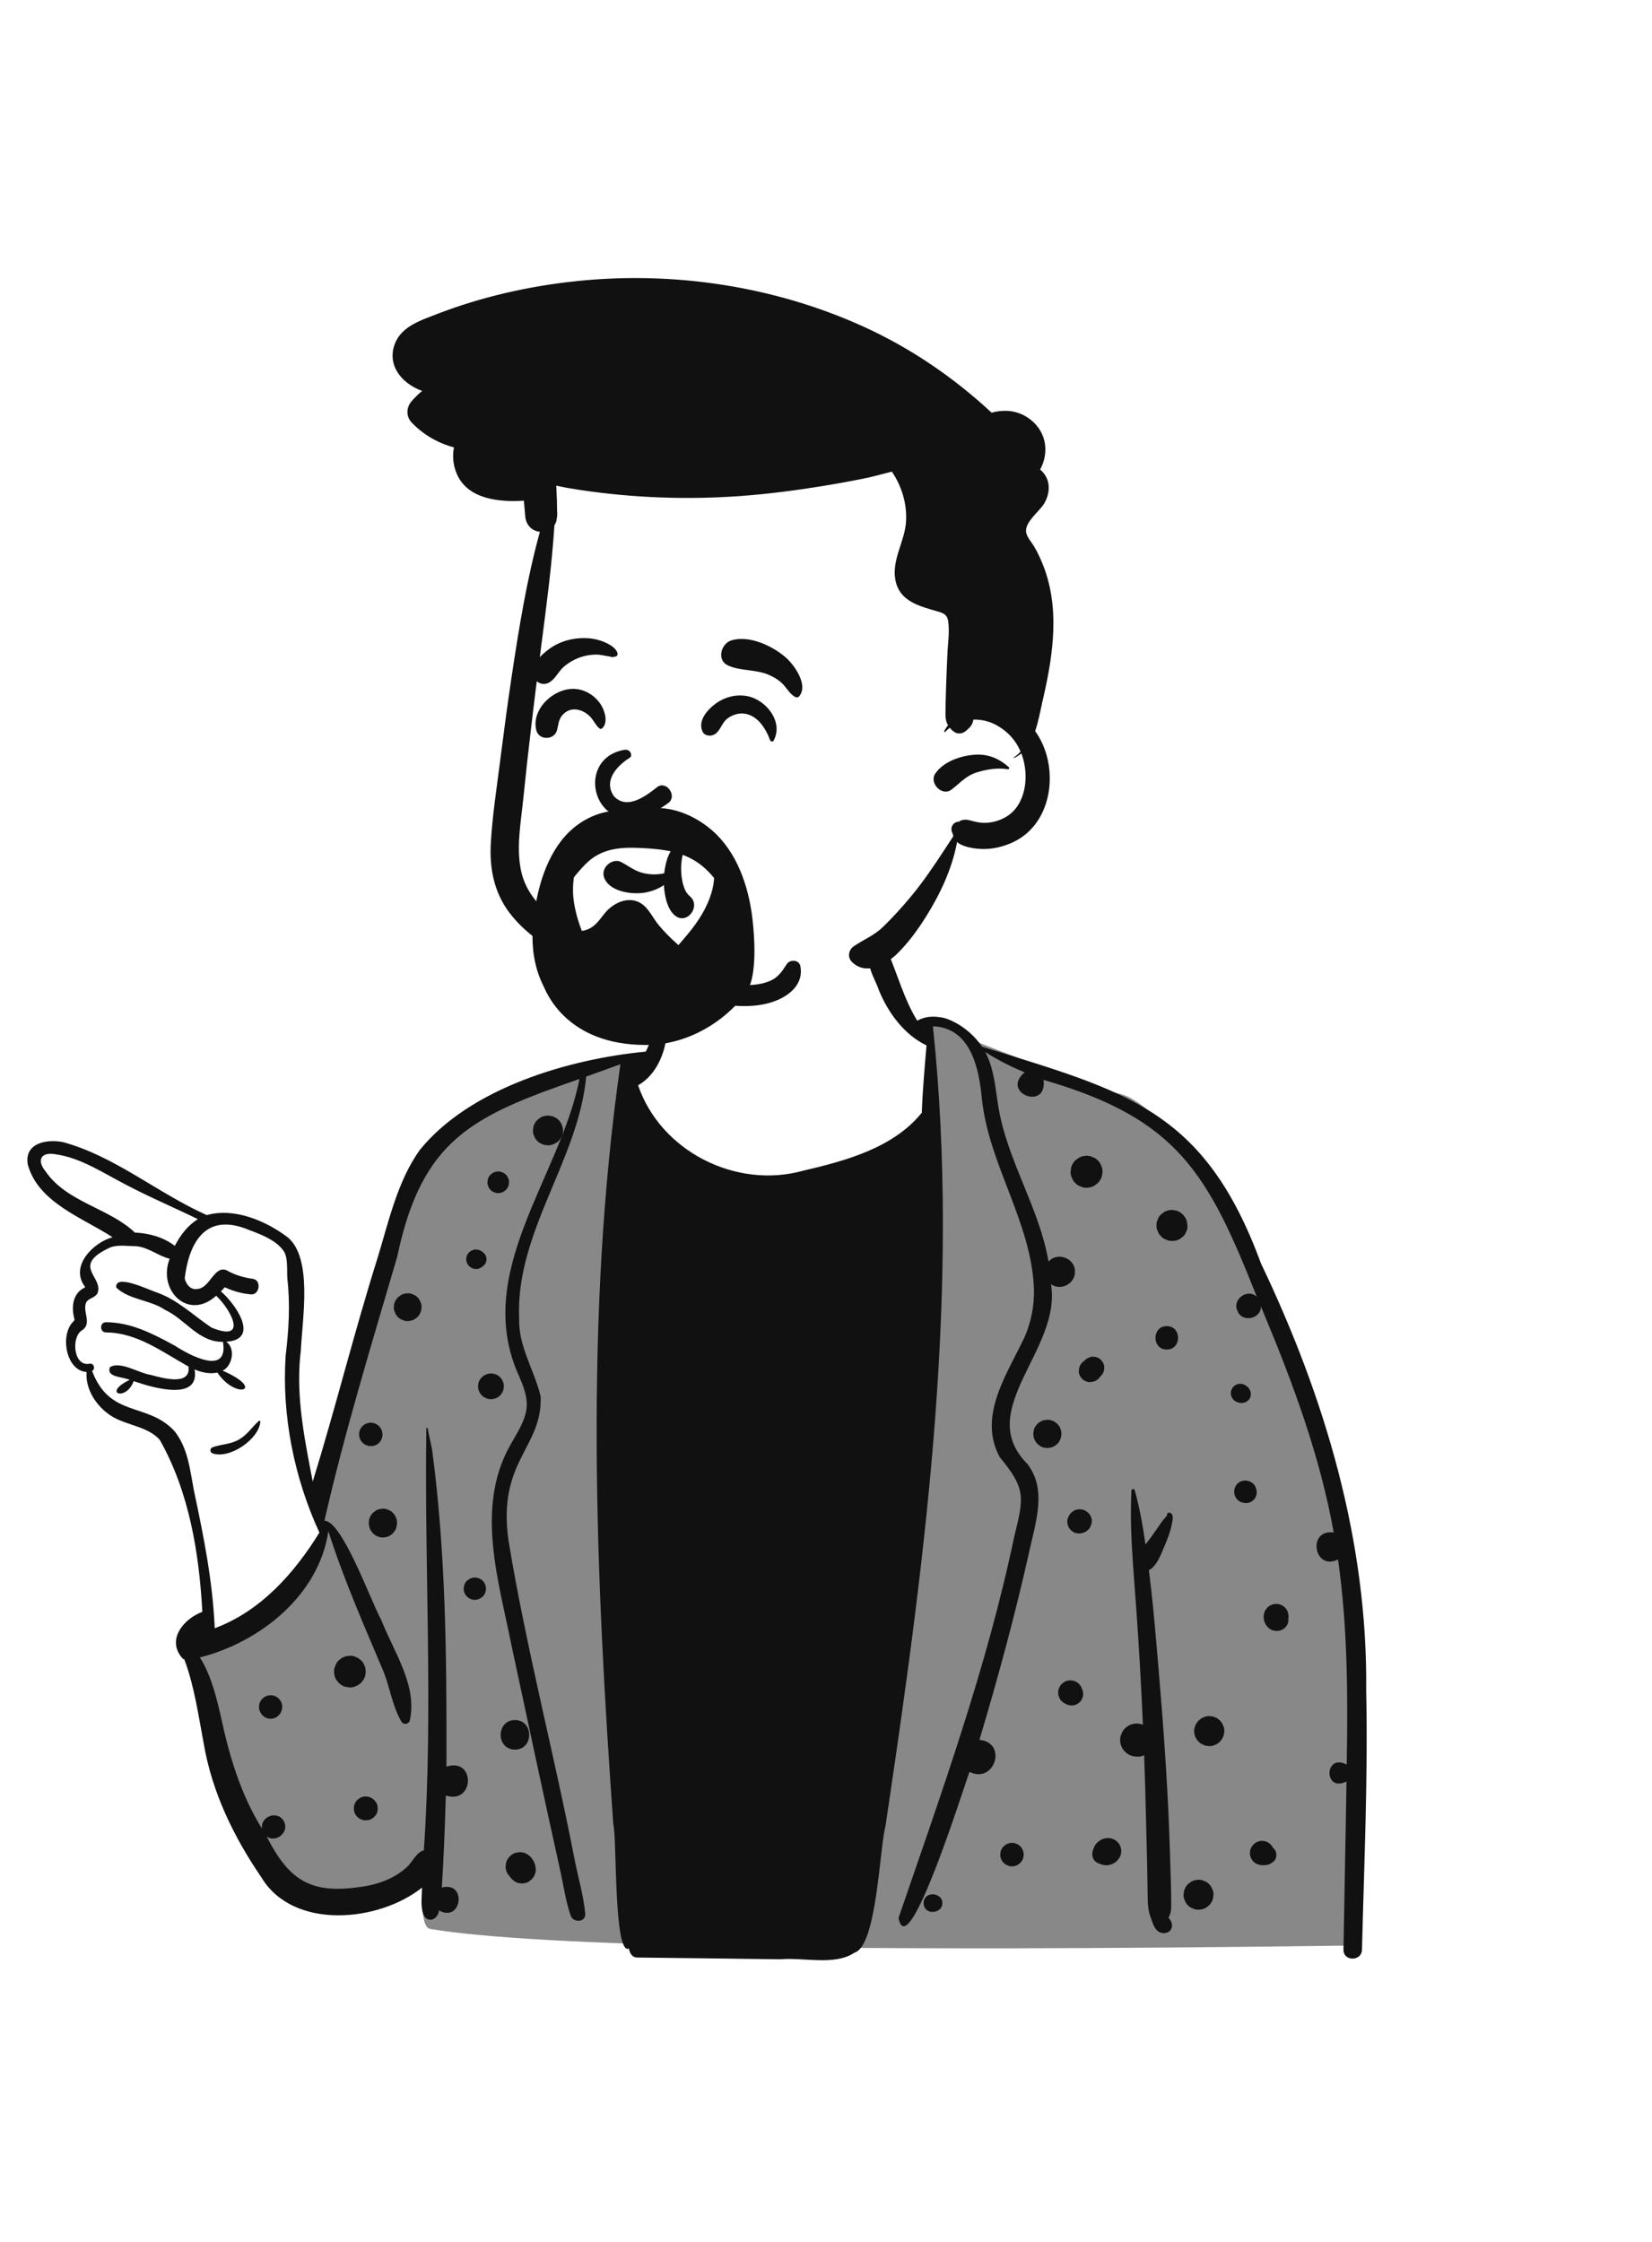 <svg width="395" height="536" viewBox="0 0 395 536" fill="none" xmlns="http://www.w3.org/2000/svg">
<path d="M224.464 243.173L224.099 243.175C223.02 243.186 221.971 243.242 220.97 243.286L223.078 250.472L223.124 251.227C224.493 276.003 212.365 287.863 186.741 286.808C161.116 285.753 148.37 277.645 148.503 262.484L148.511 262.022L148.511 252.587L148.108 252.665C146.163 253.029 144.288 253.266 143.152 253.764C133.886 257.821 106.457 265.516 100.801 275.205C98.535 279.086 84.611 327.251 77.212 351.823C76.942 352.721 76.66 353.597 76.368 354.452L76.368 359.308L76.448 359.603C79.042 369.305 75.589 377.238 66.091 383.401C59.358 387.769 52.444 390.605 45.347 391.908C45.043 392.379 44.88 392.84 44.88 393.304C44.88 395.672 55.868 451.364 72.965 453.856C76.662 454.395 95.837 451.751 102.133 446.628L102.04 447.181L101.954 447.713C100.572 456.316 100.914 460.787 102.98 461.126C128.889 465.375 202.472 466.688 323.728 465.065C324.45 400.683 321.187 357.805 313.942 336.433C295.411 281.77 274.979 263.1 267.831 261.501C261.57 260.101 239.858 251.456 233.789 249.162C229.827 247.664 228.978 243.173 224.464 243.173Z" fill="#888888"/>
<path fill-rule="evenodd" clip-rule="evenodd" d="M212.345 227.719C211.752 226.543 210.178 226.695 209.139 227.229C206.023 229.508 209.283 233.925 210.145 236.706C212.362 242.1 216.214 247.372 221.53 249.893C221.09 255.256 220.59 260.606 220.406 265.985C213.609 274.42 202.148 277.498 191.975 279.866C175.997 284.286 157.964 275.229 152.571 259.429C158.708 255.941 160.695 246.806 158.863 240.433C158.704 239.986 158.01 239.788 157.764 240.288C156.083 243.746 156.307 247.965 154.396 251.381C136.057 253.137 112.388 260.06 100.373 274.897C95.049 282.32 92.939 291.974 90.317 300.577C84.722 318.313 80.263 336.408 74.776 354.163L74.129 350.803C72.356 341.549 70.745 332.17 71.942 322.759L71.964 322.309C72.355 314.821 74.698 300.906 68.892 295.85C63.641 291.836 56.035 288.61 49.445 290.461C37.719 285.241 27.598 276.45 15.11 273.027C11.266 272.235 5.736 273.172 6.645 278.389C9.163 287.512 19.707 291.053 26.914 295.757C22.294 297.01 16.662 302.63 20.271 307.532C20.303 307.619 20.33 307.685 20.358 307.737C17.431 309.035 17.021 312.297 17.739 315.094C17.812 315.833 18.006 315.198 17.572 315.868C14.269 318.984 15.729 327.671 20.705 327.965C20.379 332.081 23.022 336.079 26.37 338.324C29.978 340.743 35.195 340.847 38.182 344.158C45.195 356.529 47.614 371.133 48.379 385.3C43.756 387.031 39.608 392.207 43.808 396.599C43.891 396.609 43.974 396.618 44.058 396.625C46.493 403.126 47.433 410.055 48.721 416.843C50.702 428.427 55.865 439.063 62.457 448.712C70.082 461.485 90.583 459.46 100.911 451.217C100.87 453.38 100.513 455.53 101.206 457.619C102.228 459.875 104.719 458.9 104.966 456.679C110.426 459.751 111.712 449.612 105.643 451.22C106.109 443.89 106.38 436.55 106.6 429.208C113.471 431.433 113.767 420.029 106.739 422.309L106.747 419.156C106.799 394.982 106.532 370.724 103.343 346.74C103.048 344.945 102.548 343.21 102.257 341.427C102.226 341.242 101.938 341.295 101.937 341.471C101.443 375.05 103.637 408.701 101.348 442.291C99.442 442.872 98.683 445.06 97.272 446.334C94.14 449.227 89.874 450.635 85.703 451.126C74.023 452.764 68.98 449.196 63.779 439.04C66.125 440.608 69.295 437.838 67.865 435.356L67.82 435.281C66.335 432.651 62.142 434.227 62.673 437.173C57.443 428.795 54.706 419.349 52.685 409.764L52.411 408.619C51.429 404.55 50.154 399.887 47.794 396.205C62.184 392.537 76.26 381.358 78.512 366.022C82.166 377.505 87.115 388.73 91.833 399.898C93.29 403.781 93.897 407.956 95.985 411.558C96.471 412.391 97.702 412.176 97.977 411.298C99.855 402.897 94.164 394.907 91.209 387.345C88.796 383.072 81.87 363.556 77.576 363.508C82.401 342.351 88.837 321.351 94.966 300.457C100.893 272.244 112.971 266.803 138.557 257.92C133.942 281.448 112.872 304.222 124.084 328.899L124.356 329.539C125.503 332.26 126.456 335.001 125.655 337.987C124.878 340.885 123.109 343.401 121.693 346.007C113.781 360.729 119.227 377.921 122.287 393.252C126.151 411.231 129.969 429.226 133.963 447.178C134.751 450.759 135.261 454.448 136.45 457.918C137.064 459.709 140.127 459.539 139.929 457.45C139.552 453.396 138.414 449.444 137.581 445.463C132.607 419.693 125.877 394.226 121.597 368.342C118.845 349.182 129.681 346.238 129.277 333.858C127.804 327.526 123.905 321.876 124.129 315.128C123.262 294.474 138.301 277.435 140.158 257.347L143.436 256.177C145.074 255.591 146.711 254.999 148.342 254.394C139.755 314.474 142.363 375.866 146.655 436.243C147.532 439.029 146.698 467.513 150.375 465.785C150.56 466.873 151.138 467.942 152.394 467.937C163.796 468.041 175.202 468.222 186.605 468.358C192.089 467.852 199.628 469.947 204.293 466.781C209.679 465.243 210.299 441.628 211.739 436.426L212.3 432.644C221.453 370.834 229.643 307.75 223.064 245.328C232.217 245.68 234.107 255.562 234.785 262.757C236.483 278.639 246.74 292.315 247.232 308.379C247.273 312.276 246.538 316.051 244.981 319.629C240.849 328.396 233.704 338.531 239.044 348.322C245.36 355.945 244.813 357.951 242.496 367.37C235.975 398.51 225.147 428.447 214.845 458.471C217.084 470.14 230.546 426.818 231.813 423.552C237.772 426.549 241.027 416.601 234.192 415.893C238.582 401.192 242.622 386.381 245.986 371.407L246.075 370.985C247.561 364.066 250.484 355.965 245.549 349.828C232.822 336.953 253.956 322.563 251.29 306.966C253.592 308.674 257.077 306.877 257.025 304.01C257.129 300.781 252.793 299.127 250.707 301.59C248.562 288.936 241.1 277.89 238.841 265.273L238.739 264.68C237.974 260.221 237.758 255.53 235.569 251.465C238.549 253.402 241.723 254.967 244.987 256.348C239.151 261.225 250.453 265.676 249.518 258.142C281.525 267.406 288.76 280.325 300.512 309.992C298.316 307.859 294.556 310.62 295.87 313.341C296.918 316.207 301.491 315.369 301.49 312.314L302.025 313.592C309.152 330.638 315.638 348.098 318.897 366.34C312.503 365.437 314.131 375.659 319.924 372.777C322.249 389.001 322.286 405.455 322.002 421.809C316.609 418.98 316.446 428.594 321.95 425.852C321.748 439.255 321.454 452.657 321.232 466.06C321.187 468.912 325.585 468.898 325.655 466.06C326.168 445.466 327.105 424.836 326.66 404.236C327.078 368.483 316.804 334.023 301.495 301.995C287.95 265.118 269.24 260.924 234.816 250.202C231.639 245.483 224.85 241.02 219.311 243.983C216.212 238.979 214.638 233.051 212.345 227.719ZM271.324 356.245C271.195 355.79 270.547 355.904 270.526 356.352C270.238 362.137 270.495 367.96 270.89 373.77C271.13 377.317 271.424 380.859 271.674 384.382C272.337 393.676 272.871 402.98 273.277 412.29C273.134 412.231 272.989 412.179 272.836 412.138C272.135 411.947 271.434 411.947 270.734 412.138C270.109 412.312 269.563 412.618 269.092 413.058L268.992 413.155C268.607 413.512 268.333 413.935 268.174 414.425C267.946 414.86 267.831 415.326 267.832 415.823L267.834 415.948C267.837 416.663 268.014 417.326 268.375 417.944C268.725 418.537 269.197 419.009 269.79 419.363C270.408 419.72 271.071 419.897 271.785 419.901C271.861 419.908 271.938 419.915 272.014 419.918C272.545 419.939 273.041 419.828 273.499 419.589L273.568 419.568C273.741 424.291 273.884 429.017 273.988 433.744C274.081 437.863 274.206 441.982 274.29 446.101L274.328 448.162L274.404 452.716C274.428 454.589 274.416 456.382 275.053 458.148L275.129 458.352C275.587 459.532 275.944 461.173 277.169 461.829C278.147 462.353 279.465 462.159 280.027 461.138C280.499 460.285 280.09 459.056 279.392 458.48C279.406 458.442 279.427 458.407 279.444 458.369C279.552 458.057 279.715 457.762 279.812 457.446C280.118 456.447 280.034 455.381 280.038 454.343C280.038 452.511 279.976 450.679 279.927 448.85C279.819 444.956 279.694 441.066 279.542 437.176C279.026 424.126 278.055 411.076 276.943 398.062L276.566 393.67C276.063 387.829 275.543 381.982 274.806 376.171C274.772 375.894 274.737 375.616 274.699 375.338C275.094 375.141 275.462 374.867 275.754 374.561C276.922 373.333 277.631 371.498 278.296 369.917L278.449 369.557C279.17 367.87 279.836 366.163 280.18 364.351L280.213 364.185C280.369 363.413 280.679 362.046 279.861 361.672C279.434 361.478 279.164 361.617 279.025 362.044C279.007 362.099 279.022 362.162 279.052 362.21C278.716 362.727 278.189 363.21 277.856 363.689L276.716 365.319L276.152 366.138C275.438 367.19 274.675 368.197 273.887 369.189C273.267 364.83 272.507 360.489 271.324 356.245ZM224.583 453.376C223.157 452.258 220.836 452.865 220.836 454.927C220.836 456.998 223.161 457.596 224.583 456.478L224.654 456.425L224.722 456.37C225.496 455.765 225.522 454.189 224.78 453.532L224.722 453.483C224.677 453.445 224.631 453.41 224.583 453.376ZM286.57 449.35C285.925 449.35 285.324 449.513 284.766 449.839C284.523 450.023 284.284 450.21 284.041 450.398C283.597 450.842 283.292 451.37 283.122 451.977L282.993 452.928C282.976 453.42 283.077 453.878 283.302 454.306C283.448 454.75 283.694 455.135 284.041 455.458C284.367 455.808 284.749 456.055 285.192 456.197C285.584 456.403 286.001 456.508 286.447 456.508L286.57 456.506C287.218 456.506 287.819 456.343 288.377 456.016C288.62 455.833 288.859 455.645 289.102 455.458C289.543 455.014 289.851 454.486 290.021 453.878C290.063 453.563 290.104 453.243 290.15 452.928C290.167 452.435 290.063 451.977 289.841 451.55C289.695 451.106 289.449 450.721 289.102 450.398C288.776 450.048 288.394 449.801 287.95 449.659C287.559 449.452 287.139 449.347 286.692 449.347L286.57 449.35ZM124.306 442.749L123.396 442.871C122.526 443.069 121.825 443.711 121.357 444.443C121.107 444.835 120.972 445.258 120.951 445.713C120.85 446.164 120.871 446.619 121.014 447.073C121.118 447.517 121.322 447.906 121.624 448.236C121.728 448.399 121.85 448.548 121.988 448.68C122.273 449.156 122.703 449.468 123.147 449.787C123.521 450.027 123.928 450.155 124.365 450.176C124.653 450.252 124.944 450.252 125.235 450.176C125.669 450.155 126.075 450.027 126.45 449.787C126.671 449.617 126.893 449.444 127.112 449.274C127.306 449.048 127.487 448.816 127.657 448.573C127.771 448.305 127.882 448.041 127.993 447.778C128.198 447.143 128.097 446.581 127.986 445.946C127.969 445.838 127.941 445.741 127.903 445.636L127.828 445.435C127.628 444.908 127.521 444.729 127.168 444.269L127.033 444.089C126.965 443.999 126.896 443.911 126.817 443.832C126.595 443.603 126.279 443.412 126.03 443.214C125.496 442.906 124.92 442.753 124.306 442.749ZM241.966 440.528C241.463 440.532 240.991 440.657 240.554 440.91L239.985 441.351C239.638 441.701 239.399 442.11 239.264 442.587C239.232 442.836 239.197 443.086 239.163 443.332C239.149 443.718 239.229 444.078 239.406 444.415C239.516 444.762 239.711 445.06 239.985 445.317C240.238 445.588 240.54 445.782 240.887 445.897C241.19 446.055 241.515 446.138 241.862 446.139L241.966 446.136C242.472 446.136 242.944 446.008 243.381 445.754L243.95 445.317C244.297 444.967 244.536 444.554 244.672 444.078C244.703 443.829 244.738 443.582 244.772 443.332C244.786 442.947 244.706 442.587 244.529 442.253C244.415 441.906 244.224 441.604 243.95 441.351C243.697 441.077 243.395 440.882 243.048 440.771C242.745 440.612 242.426 440.531 242.082 440.527L241.966 440.528ZM264.975 439.38C264.251 439.373 263.515 439.577 262.922 439.997C262.346 440.407 261.909 440.848 261.628 441.51C261.552 441.691 261.476 441.868 261.409 442.048C261.111 442.843 261.055 443.641 261.468 444.419C261.867 445.172 262.728 445.501 263.498 445.727C264.15 445.921 264.889 445.952 265.537 445.72C265.86 445.605 266.176 445.484 266.467 445.307C267.012 444.97 267.307 444.571 267.671 444.078C267.955 443.593 268.097 443.065 268.097 442.503C268.097 441.937 267.955 441.413 267.671 440.924C267.113 439.97 266.079 439.387 264.975 439.38ZM301.747 440.049C300.83 440.049 300.026 440.473 299.474 441.187C298.916 441.913 298.711 442.815 298.957 443.714C299.218 444.665 300.005 445.498 300.98 445.737C301.701 445.914 302.291 445.907 303.009 445.786C303.616 445.682 304.081 445.321 304.546 444.946C305.077 444.512 305.24 443.721 305.153 443.083C305.07 442.444 304.775 442.028 304.327 441.649L304.324 441.639L304.49 441.767C304.428 441.712 304.366 441.653 304.303 441.594C304.282 441.559 304.265 441.521 304.248 441.483C303.991 441.045 303.644 440.702 303.21 440.445C302.756 440.181 302.27 440.049 301.747 440.049ZM88.201 429.538C87.698 429.403 87.191 429.403 86.688 429.538C86.317 429.625 85.995 429.795 85.72 430.048C85.442 430.229 85.215 430.461 85.044 430.748L84.989 430.846C84.593 431.52 84.531 432.29 84.701 433.039C84.912 433.966 85.765 434.809 86.688 435.028L86.719 435.033L86.75 435.042C87.125 435.16 87.504 435.177 87.878 435.09C88.256 435.073 88.607 434.962 88.929 434.754C89.338 434.49 89.682 434.15 89.945 433.741C90.154 433.414 90.264 433.064 90.282 432.685C90.348 432.436 90.348 432.186 90.282 431.936C90.264 431.557 90.154 431.207 89.945 430.881L89.502 430.308L89.456 430.27C89.102 429.916 88.683 429.673 88.201 429.538ZM123.126 411.173C118.578 411.173 118.585 418.232 123.126 418.232C127.674 418.232 127.667 411.173 123.126 411.173ZM289.63 410.281C289.151 410.173 288.672 410.194 288.197 410.344C287.909 410.465 287.624 410.586 287.34 410.704L286.611 411.267C286.476 411.381 286.41 411.506 286.285 411.669L286.129 411.873C285.903 412.176 285.898 412.24 285.65 412.884C285.484 413.502 285.484 414.119 285.65 414.737C285.731 415.035 285.852 415.317 286.008 415.577C286.15 415.827 286.321 416.046 286.513 416.248L286.611 416.347C286.937 416.698 287.322 416.944 287.766 417.09C288.047 417.253 288.349 417.333 288.672 417.333C289.151 417.44 289.63 417.42 290.105 417.27C290.392 417.149 290.677 417.027 290.962 416.909L291.69 416.347L292.252 415.618L292.431 415.191L292.613 414.761L292.741 413.807C292.758 413.311 292.658 412.853 292.433 412.422C292.346 412.12 292.193 411.853 291.971 411.631C291.811 411.36 291.597 411.145 291.326 410.986C291.104 410.763 290.837 410.611 290.535 410.524C290.254 410.361 289.952 410.281 289.63 410.281ZM64.695 405.239C64.317 405.225 63.963 405.304 63.637 405.478C63.522 405.516 63.411 405.565 63.304 405.621C62.884 405.867 62.551 406.2 62.305 406.617C62.104 406.936 61.993 407.279 61.975 407.65C61.9 407.985 61.907 408.322 61.998 408.657L62.027 408.758C62.104 409.032 62.218 409.285 62.37 409.517C62.385 409.545 62.402 409.573 62.423 409.597C62.655 409.965 62.964 410.267 63.346 410.493C63.769 410.735 64.223 410.86 64.716 410.864C65.697 410.864 66.544 410.333 67.061 409.517C67.134 409.403 67.175 409.257 67.227 409.139C67.272 409.028 67.345 408.886 67.384 408.758C67.515 408.265 67.515 407.772 67.384 407.279C67.297 406.918 67.134 406.603 66.887 406.335C66.69 406.034 66.43 405.794 66.107 405.621C65.707 405.387 65.276 405.262 64.82 405.242L64.695 405.239ZM256.709 401.786C256.229 401.654 255.751 401.644 255.274 401.756L255.155 401.786C254.773 401.876 254.444 402.05 254.159 402.306C253.844 402.515 253.59 402.789 253.407 403.128C253.143 403.583 253.011 404.076 253.008 404.603C253.011 405.131 253.143 405.624 253.407 406.078C253.667 406.519 254.017 406.866 254.457 407.127L254.839 407.311C255.158 407.512 255.498 407.619 255.866 407.636C256.112 407.703 256.359 407.703 256.601 407.636C256.851 407.636 257.084 407.574 257.298 407.449C257.534 407.383 257.736 407.265 257.909 407.092C258.211 406.897 258.447 406.641 258.62 406.318L258.901 405.655L258.998 404.919L258.901 404.187L258.748 403.826C258.61 403.33 258.36 402.9 257.996 402.535C257.632 402.174 257.202 401.924 256.709 401.786ZM84.676 395.931C84.17 395.772 83.667 395.751 83.164 395.862C82.824 395.862 82.505 395.949 82.21 396.122C81.887 396.212 81.61 396.372 81.374 396.608C80.961 396.875 80.638 397.229 80.399 397.67L80.018 398.576C79.789 399.162 79.872 400.026 80.01 400.616C80.125 401.102 80.347 401.526 80.676 401.886C80.843 402.167 81.065 402.39 81.346 402.556C81.667 402.849 82.038 403.057 82.458 403.18L82.574 403.212L82.615 403.222C82.623 403.226 82.629 403.226 82.636 403.226C82.64 403.23 82.647 403.23 82.65 403.23C82.817 403.271 82.987 403.295 83.164 403.302C83.667 403.413 84.17 403.393 84.676 403.233C84.974 403.108 85.276 402.979 85.578 402.851C85.835 402.657 86.088 402.459 86.345 402.261C86.542 402.005 86.74 401.747 86.938 401.494C87.216 401.061 87.365 400.589 87.385 400.085C87.476 399.749 87.476 399.416 87.385 399.079C87.385 398.735 87.299 398.42 87.129 398.124C86.976 397.653 86.716 397.247 86.345 396.903C86.088 396.705 85.835 396.507 85.578 396.313C85.276 396.184 84.974 396.056 84.676 395.931ZM305.926 383.508C305.403 383.365 304.879 383.365 304.355 383.508L303.651 383.803C303.304 383.99 303.03 384.243 302.822 384.566C302.558 384.85 302.382 385.187 302.291 385.572C302.086 386.1 302.111 386.936 302.274 387.474C302.457 388.085 302.742 388.571 303.183 389.029C303.914 389.785 305.039 390.004 306.034 389.775C306.308 389.712 306.569 389.591 306.804 389.442C307.557 388.977 308.063 388.165 308.06 387.266C308.06 387.169 308.053 387.072 308.039 386.975C308.088 386.777 308.105 386.572 308.098 386.356L307.994 385.572L307.987 385.552C307.848 385.055 307.598 384.625 307.235 384.261C306.898 383.927 306.506 383.686 306.057 383.542L305.944 383.508H305.926ZM44.162 305.582C45.11 297.809 48.673 289.447 59.54 294.012L60.347 294.314C63.036 295.332 66.17 296.67 67.806 299.023C68.934 300.643 68.552 303.784 68.708 305.675C69.417 311.825 69.037 317.965 68.299 324.089C67.346 338.442 70.362 353.313 76.368 366.357C70.357 376.086 62.313 385.161 51.34 389.216C50.876 378.154 48.711 367.296 46.407 356.502L46.316 356.031C45.395 351.164 44.933 346.168 41.738 342.12C35.238 335.061 26.297 339.056 22.02 327.715C22.918 327.261 22.422 325.706 21.34 326.005C17.588 326.671 16.978 319.713 19.546 318.037C22.222 316.404 19.528 313.394 20.667 311.221C21.302 310.284 22.672 310.253 23.293 309.173C24.94 305.2 16.7 302.654 26.39 298.175C28.373 297.469 30.59 297.907 32.59 297.899C35.532 298.173 37.87 300.247 40.561 300.9C37.632 308.489 45.024 315.797 51.697 309.736C55.328 313.169 59.388 320.995 50.562 317.346C46.242 314.462 42.523 310.734 37.508 308.958L37.402 308.925C35.541 308.315 27.395 304.355 27.799 307.782C30.85 310.728 35.882 310.693 39.416 313.085C44.316 315.351 47.448 320.843 53.313 320.767C54.666 328.981 45.349 323.983 41.88 321.718L40.918 321.196C36.024 318.552 31.057 316.101 25.35 316.069C23.775 316.058 23.782 318.488 25.35 318.509C32.787 318.555 38.841 323.206 45.071 326.663C45.684 331.458 38.666 329.359 36.003 328.652C33.211 328.259 28.727 325.238 26.283 326.834C25.327 329.29 29.533 329.108 30.997 329.853C24.312 333.065 30.169 335.088 31.962 330.151L32.487 330.33C36.964 331.835 47.819 334.933 46.528 327.347C48.166 328.073 50.164 328.507 51.974 328.104C56.489 334.784 63.691 332.199 53.223 327.646C55.582 326.548 56.37 322.31 54.104 320.733C62.344 320.23 56.226 311.581 52.816 308.699C53.138 308.374 53.45 308.042 53.74 307.705C55.707 308.642 57.774 309.212 59.984 309.413C62.1 309.603 62.572 306.001 60.484 305.707C58.246 305.391 56.185 304.794 54.215 303.669C51.229 302.379 50.21 307.922 47.221 308.118C45.591 308.441 44.489 307.011 44.162 305.582ZM113.534 377.101C112.813 377.101 112.171 377.404 111.647 377.882C111.124 378.361 110.898 379.08 110.867 379.766C110.853 380.134 110.929 380.478 111.096 380.797C111.203 381.127 111.387 381.411 111.647 381.655C112.133 382.137 112.851 382.435 113.534 382.435C114.256 382.435 114.898 382.133 115.422 381.655C115.945 381.172 116.171 380.457 116.202 379.766C116.216 379.402 116.139 379.059 115.973 378.739C115.876 378.443 115.718 378.18 115.497 377.955L115.422 377.882C114.936 377.396 114.218 377.101 113.534 377.101ZM91.671 360.643L91.555 360.645C90.945 360.649 90.379 360.801 89.852 361.106C89.623 361.283 89.394 361.457 89.168 361.634C88.749 362.057 88.461 362.554 88.301 363.127C88.138 363.723 88.138 364.324 88.301 364.92C88.356 365.264 88.485 365.597 88.686 365.885C88.985 366.381 89.38 366.781 89.88 367.075C90.397 367.378 90.955 367.527 91.555 367.53C92.155 367.527 92.714 367.378 93.231 367.075C93.73 366.781 94.126 366.381 94.421 365.885C94.625 365.597 94.754 365.264 94.809 364.92C94.972 364.324 94.972 363.723 94.809 363.127C94.661 362.594 94.402 362.129 94.03 361.726L93.942 361.634C93.637 361.305 93.276 361.072 92.856 360.936C92.487 360.743 92.092 360.645 91.671 360.643ZM258.527 360.829C258.27 360.759 258.017 360.759 257.76 360.829C257.378 360.846 257.021 360.961 256.692 361.169C256.497 361.322 256.303 361.471 256.109 361.62L255.939 361.824C255.577 362.265 255.568 362.34 255.29 363.012C255.176 363.387 255.158 363.762 255.241 364.136C255.241 364.39 255.307 364.626 255.433 364.844C255.502 365.084 255.62 365.292 255.797 365.465C255.922 365.677 256.088 365.847 256.3 365.972C256.57 366.219 256.889 366.389 257.257 366.475L258.003 366.576C258.1 366.562 258.201 366.548 258.298 366.538C258.415 366.534 258.528 366.521 258.64 366.499L258.752 366.475L258.855 366.448C258.991 366.408 259.123 366.355 259.252 366.288C259.494 366.219 259.706 366.097 259.887 365.917C260.199 365.715 260.448 365.444 260.629 365.108L260.677 364.997C260.743 364.879 260.799 364.758 260.841 364.626C260.958 364.417 261.017 364.195 261.021 363.956C261.09 363.637 261.085 363.322 261.003 363.006L260.972 362.901L260.705 362.265C260.566 362.051 260.421 361.832 260.234 361.655C260.121 361.555 259.846 361.34 259.69 361.232L259.595 361.169C259.265 360.961 258.908 360.846 258.527 360.829ZM295.863 354.683C294.458 356.089 295.079 358.67 297.046 359.17L297.271 359.226C299.172 359.708 300.886 357.99 300.404 356.089L300.348 355.866C299.849 353.899 297.268 353.278 295.863 354.683ZM62.249 339.816C62.263 339.622 62.014 339.553 61.889 339.667C60.217 341.166 59.152 342.964 57.122 344.126C55.082 345.293 52.98 345.199 50.854 345.952C50.132 346.208 50.129 347.174 50.854 347.427C54.878 348.832 61.944 344.067 62.249 339.816ZM251.325 339.511C250.877 339.372 250.426 339.351 249.979 339.452C249.674 339.452 249.39 339.528 249.129 339.681C248.841 339.761 248.595 339.907 248.384 340.114C248.13 340.264 247.929 340.469 247.776 340.722C247.478 341.048 247.277 341.43 247.173 341.867L247.055 342.766L247.173 343.665C247.287 343.932 247.402 344.203 247.513 344.47L247.823 344.89C248.074 345.225 248.114 345.229 248.723 345.681C249.112 345.927 249.531 346.063 249.979 346.08C250.278 346.164 250.576 346.164 250.877 346.08C251.179 346.08 251.464 346.004 251.727 345.851C252.012 345.771 252.261 345.626 252.473 345.417C252.841 345.178 253.129 344.862 253.341 344.47C253.455 344.203 253.569 343.932 253.68 343.665L253.802 342.766L253.68 341.867L253.674 341.839C253.514 341.277 253.229 340.788 252.82 340.375L252.147 339.854C251.884 339.684 251.61 339.598 251.325 339.511ZM89.39 340.184C88.43 339.92 87.375 340.198 86.671 340.903C85.966 341.607 85.689 342.658 85.953 343.62C86.213 344.557 86.966 345.316 87.906 345.57C88.187 345.646 88.471 345.688 88.759 345.674C89.242 345.671 89.692 345.549 90.112 345.306L90.653 344.886C90.917 344.644 91.101 344.356 91.208 344.022C91.378 343.703 91.455 343.36 91.441 342.988L91.444 342.922C91.455 342.79 91.437 342.658 91.395 342.53C91.395 342.394 91.375 342.263 91.34 342.134C91.087 341.198 90.323 340.441 89.39 340.184ZM296.543 330.787C296.234 330.776 295.946 330.838 295.679 330.981C295.398 331.071 295.159 331.224 294.958 331.446C294.736 331.647 294.583 331.89 294.493 332.168C294.351 332.435 294.288 332.723 294.299 333.032C294.299 333.438 294.403 333.816 294.604 334.163C294.722 334.316 294.84 334.468 294.958 334.618C295.235 334.899 295.565 335.09 295.946 335.197L296.168 335.274C296.494 335.392 296.814 335.398 297.154 335.354C297.511 335.305 297.841 335.208 298.132 334.986C298.417 334.819 298.642 334.593 298.808 334.309L298.999 333.858C299.041 333.705 299.058 333.476 299.068 333.316C299.068 333.292 299.068 333.272 299.072 333.247C299.072 333.112 299.03 332.782 298.996 332.647C298.919 332.362 298.763 332.091 298.586 331.862C298.434 331.623 298.225 331.435 297.969 331.297L297.946 331.279L297.92 331.262C297.841 331.206 297.757 331.151 297.674 331.091C297.327 330.891 296.949 330.787 296.543 330.787ZM117.409 328.322C116.854 328.322 116.337 328.465 115.858 328.742C115.841 328.749 115.824 328.756 115.81 328.764C115.352 329.034 114.988 329.399 114.717 329.856C114.44 330.332 114.301 330.846 114.301 331.394C114.301 331.945 114.44 332.456 114.717 332.931C114.988 333.389 115.352 333.754 115.81 334.025C115.824 334.035 115.841 334.041 115.858 334.049C116.337 334.326 116.854 334.465 117.409 334.468C117.961 334.465 118.478 334.326 118.957 334.049C119.893 333.5 120.479 332.476 120.479 331.394C120.479 330.311 119.893 329.287 118.957 328.742C118.478 328.465 117.961 328.322 117.409 328.322ZM261.469 324.31L261.375 324.308C261.007 324.293 260.664 324.37 260.348 324.54C260.018 324.647 259.731 324.832 259.487 325.092L258.981 325.515L258.834 325.634C258.81 325.654 258.786 325.675 258.763 325.696C258.422 326.039 258.19 326.442 258.058 326.907C258.017 327.174 257.982 327.438 257.954 327.705C257.878 328.399 258.287 329.111 258.738 329.603C258.981 329.864 259.269 330.047 259.602 330.158C259.921 330.325 260.268 330.401 260.636 330.387C261.389 330.322 262.103 330.162 262.644 329.579C262.707 329.509 262.766 329.436 262.828 329.364L263.262 328.864C263.591 328.531 263.82 328.139 263.945 327.687C263.98 327.448 264.011 327.212 264.042 326.976C264.074 326.265 263.727 325.598 263.262 325.092C262.832 324.623 262.104 324.336 261.469 324.31ZM278.979 317.002C275.372 317.002 275.379 322.6 278.979 322.6C282.584 322.6 282.577 317.002 278.979 317.002ZM97.594 309.154L97.48 309.156C96.883 309.159 96.325 309.309 95.808 309.611L95.135 310.128C94.726 310.544 94.442 311.03 94.282 311.592C94.244 311.887 94.205 312.182 94.164 312.474C94.146 312.932 94.244 313.359 94.451 313.754C94.583 314.164 94.812 314.521 95.135 314.823C95.437 315.146 95.791 315.375 96.203 315.507C96.599 315.715 97.025 315.812 97.48 315.795C98.08 315.791 98.639 315.642 99.156 315.34C99.381 315.167 99.603 314.993 99.828 314.823C100.206 314.439 100.478 313.995 100.64 313.487L100.678 313.359L100.8 312.474C100.817 312.019 100.72 311.592 100.512 311.197C100.38 310.784 100.151 310.43 99.828 310.128C99.527 309.805 99.169 309.576 98.76 309.444C98.398 309.253 98.009 309.155 97.594 309.154ZM113.843 298.676C113.521 298.665 113.222 298.731 112.941 298.877C112.653 298.97 112.404 299.133 112.192 299.359C111.744 299.717 111.471 300.431 111.471 301.011C111.471 301.59 111.744 302.306 112.192 302.663C112.483 302.951 112.827 303.152 113.222 303.263L113.843 303.347C114.447 303.375 115.061 303.059 115.491 302.663C115.578 302.583 115.661 302.504 115.748 302.427C116.139 302.066 116.309 301.528 116.334 301.011C116.344 300.737 116.285 300.48 116.161 300.241C116.08 299.991 115.942 299.779 115.748 299.595C115.661 299.519 115.578 299.439 115.491 299.359C115.022 298.925 114.475 298.707 113.843 298.676ZM10.891 280.009C8.612 277.231 9.939 275.254 13.365 275.941C19.265 276.74 24.819 280.47 30.016 283.146C35.688 286.143 41.533 288.615 47.319 291.431C44.932 292.897 43.157 295.192 41.8 297.812C39.093 295.755 35.632 294.771 32.253 294.643C26.124 288.771 15.973 287.426 10.891 280.009ZM280.193 289.23C279.575 289.233 278.996 289.378 278.454 289.668L278.338 289.733L277.596 290.309C277.235 290.642 276.982 291.037 276.832 291.492C276.603 291.929 276.499 292.405 276.517 292.911C276.499 293.418 276.603 293.89 276.832 294.327C276.982 294.785 277.235 295.177 277.596 295.511C277.8 295.778 278.064 295.986 278.38 296.139C278.675 296.26 278.966 296.385 279.261 296.51C279.59 296.614 279.972 296.628 280.329 296.645C280.978 296.642 281.581 296.479 282.144 296.153L282.872 295.591C283.222 295.264 283.472 294.879 283.618 294.431C283.824 294.037 283.929 293.616 283.929 293.167L283.926 293.043C283.926 293.016 283.926 292.984 283.923 292.953C283.881 292.627 283.836 292.301 283.791 291.975C283.677 291.495 283.458 291.076 283.132 290.722C283.049 290.555 282.938 290.42 282.795 290.309C282.338 289.851 281.797 289.538 281.172 289.361C280.846 289.32 280.52 289.274 280.193 289.23ZM119.13 280.036C118.662 280.036 118.228 280.154 117.825 280.387C117.649 280.523 117.475 280.658 117.302 280.793C116.979 281.116 116.757 281.497 116.636 281.935L116.542 282.622C116.532 282.979 116.605 283.309 116.768 283.618C116.871 283.937 117.049 284.215 117.302 284.451C117.534 284.704 117.811 284.881 118.134 284.985C118.44 285.148 118.773 285.221 119.13 285.208C119.595 285.208 120.032 285.089 120.434 284.853C120.608 284.721 120.785 284.586 120.958 284.451C121.251 284.155 121.462 283.809 121.588 283.417L121.621 283.309L121.714 282.622C121.728 282.264 121.655 281.935 121.492 281.626C121.388 281.304 121.208 281.026 120.958 280.793C120.722 280.539 120.444 280.363 120.125 280.259C119.848 280.112 119.55 280.038 119.236 280.035L119.13 280.036ZM259.917 276.276L259.796 276.278C259.106 276.282 258.464 276.455 257.868 276.802C257.611 277 257.354 277.198 257.097 277.399C256.622 277.874 256.296 278.437 256.112 279.086L255.977 280.099C255.956 280.626 256.067 281.116 256.307 281.57C256.459 282.046 256.723 282.455 257.097 282.802C257.441 283.174 257.85 283.437 258.325 283.59C258.78 283.829 259.269 283.941 259.796 283.92C260.487 283.92 261.128 283.746 261.725 283.399C261.981 283.201 262.238 283 262.498 282.802C262.97 282.323 263.297 281.761 263.48 281.116L263.616 280.099C263.636 279.575 263.525 279.082 263.286 278.627C263.133 278.156 262.87 277.743 262.498 277.399C262.151 277.025 261.742 276.76 261.267 276.608C260.848 276.387 260.399 276.278 259.917 276.276ZM131.469 266.735C131.153 266.651 130.838 266.651 130.522 266.735C130.05 266.755 129.609 266.898 129.2 267.158L128.482 267.714C128.472 267.724 128.461 267.734 128.451 267.748C128.017 268.185 127.716 268.703 127.549 269.296L127.424 270.23C127.407 270.712 127.507 271.163 127.726 271.579C127.856 271.98 128.071 272.328 128.368 272.629L128.482 272.742C128.805 273.089 129.183 273.335 129.624 273.477C129.901 273.641 130.203 273.721 130.522 273.721C130.994 273.828 131.469 273.807 131.941 273.658C132.222 273.536 132.506 273.418 132.79 273.301L132.881 273.248C133.953 272.662 134.615 271.434 134.615 270.23C134.615 269.025 133.953 267.793 132.881 267.207C132.849 267.193 132.822 267.175 132.79 267.158C132.381 266.898 131.941 266.755 131.469 266.735Z" fill="#111111"/>
<path fill-rule="evenodd" clip-rule="evenodd" d="M206.504 78.094C185.273 68.439 161.194 64.778 138.035 67.18C126.605 68.363 115.325 70.902 104.59 75.027L103.649 75.391C100.999 76.414 98.143 77.428 96.129 79.51C93.785 81.929 93.128 85.586 94.803 88.574C96.105 90.896 98.445 92.561 100.941 93.45C100.061 94.172 99.227 94.977 98.445 95.876C97.126 97.382 97.025 99.53 98.445 101.015C101.179 103.878 104.728 105.95 108.549 106.943C108.12 109.021 108.352 111.322 109.273 113.394C111.915 119.341 119.358 120.05 125.086 119.697L125.259 119.686L125.577 123.34C125.747 125.287 126.91 126.796 128.883 127.095C128.952 127.105 129.022 127.112 129.091 127.119C125.968 138.439 124.082 150.11 122.34 161.711C121.431 167.767 120.616 173.837 119.837 179.912L119.578 181.936C118.747 188.485 117.709 195.099 117.349 201.696C117.027 207.683 118.166 213.398 121.845 218.229C125.148 222.56 129.651 225.805 134.494 228.213C145.436 233.658 156.953 237.711 169.055 239.592L169.862 239.717C174.534 240.432 179.347 241.034 183.968 239.738C188.028 238.6 192.286 235.664 191.369 230.948C191.061 229.355 188.839 229.285 188.077 230.517L187.901 230.8C186.988 232.252 185.987 233.602 184.393 234.352C182.528 235.233 180.364 235.48 178.326 235.504C172.631 235.57 166.701 234.147 161.218 232.721C150.979 230.056 140.462 225.711 132.075 219.128C128.506 216.331 125.639 212.833 124.629 208.332C123.379 202.783 124.528 196.716 125.096 191.14C126.264 179.632 127.655 168.146 129.122 156.673L129.416 154.379C130.651 144.787 131.95 135.191 132.566 125.544C132.822 125.193 132.995 124.794 133.065 124.357L133.161 123.729V123.729C133.245 123.191 133.258 122.698 133.2 122.243C133.196 120.501 133.148 118.77 133.047 117.027C133.03 116.715 133.016 116.403 133.006 116.094C134.813 116.493 136.634 116.816 138.461 117.09C151.311 119.03 164.361 119.516 177.315 118.551C183.778 118.068 190.192 117.239 196.586 116.202C199.84 115.674 203.083 115.091 206.316 114.439C208.653 113.97 210.941 113.335 213.24 112.738C215.611 116.198 216.892 120.456 216.642 124.638C216.362 129.41 213.191 133.737 214.081 138.613C214.916 143.176 218.815 144.591 222.666 145.721L224.303 146.195C225.563 146.564 226.477 146.92 226.705 148.437C227.097 151.044 226.615 153.976 226.515 156.596C226.394 159.695 226.235 162.794 226.162 165.893C226.124 167.496 226.062 169.107 226.065 170.71C226.069 171.848 226.238 172.625 226.678 173.361C226.339 173.788 226.034 174.25 225.764 174.739C225.677 174.899 225.892 175.068 226.02 174.937C226.363 174.579 226.727 174.257 227.11 173.968C227.304 174.208 227.529 174.451 227.793 174.711L227.813 174.683V174.683C228.637 175.506 229.946 175.586 230.967 174.711L231.235 174.478C231.983 173.821 232.497 173.274 232.705 172.188C232.715 172.133 232.726 172.077 232.732 172.022C234.633 171.956 236.564 172.406 238.274 173.354C240.985 174.857 242.892 176.998 244.02 179.642C243.571 180.17 243.044 180.642 242.432 181.038C242.345 181.097 242.421 181.225 242.515 181.18C243.141 180.885 243.702 180.52 244.204 180.094C244.609 181.135 244.893 182.252 245.066 183.435C245.675 187.614 244.588 192.719 240.822 195.099C239.192 196.13 237.329 196.689 235.398 196.696C234.456 196.699 233.643 196.539 232.729 196.314C232.109 196.161 231.493 195.939 230.846 195.939C230.292 195.939 229.779 196.078 229.305 196.356L229.437 196.367C229.756 196.397 229.695 196.411 229.25 196.411C227.865 196.47 227.073 197.879 227.709 199.104L227.793 199.293C227.81 199.332 227.825 199.363 227.837 199.388L227.887 199.713C227.892 199.744 227.898 199.776 227.903 199.808L227.922 199.874C227.926 199.885 227.93 199.895 227.934 199.906L225.858 203.08C223.312 206.964 220.709 210.833 217.747 214.38C215.67 216.869 213.468 219.308 211.142 221.567C209.051 223.598 206.545 224.576 204.177 226.172C202.913 227.019 202.543 228.793 203.692 229.934C207.064 233.29 211.838 230.625 214.604 227.897C217.221 225.312 219.481 222.202 221.43 219.09C224.888 213.554 227.64 207.669 228.845 201.28C229.347 201.741 229.987 202.029 230.634 202.255C231.933 202.706 233.362 202.894 234.733 202.942C237.36 203.029 239.991 202.39 242.356 201.259C251.975 196.661 253.388 182.891 247.506 174.77C248.3 172.465 248.742 169.963 249.224 167.83L249.443 166.876C251.875 156.225 253.508 145.01 249.196 134.573C248.642 133.227 248.019 131.915 247.281 130.659C246.69 129.649 245.672 128.573 245.391 127.425C244.768 124.902 248.614 122.25 249.736 120.248C251.055 117.899 251.242 115.126 249.445 112.977C249.217 112.707 248.968 112.457 248.697 112.238C250.4 109.143 250.48 105.249 248.237 102.195C246.762 100.183 244.512 98.774 242.054 98.347C240.552 98.087 238.745 98.184 237.094 98.649C228.052 90.233 217.736 83.202 206.504 78.094ZM241.224 183.394C238.811 181.26 236.145 180.142 232.857 180.423C229.551 180.708 225.57 182.079 223.628 184.921C222.094 187.166 225.22 190.459 227.47 188.773C229.52 187.236 230.887 185.5 233.431 184.674C235.716 183.935 238.544 183.46 240.936 183.883C241.2 183.928 241.462 183.602 241.224 183.394Z" fill="#111111"/>
<path fill-rule="evenodd" clip-rule="evenodd" d="M166.111 199.133C164.17 195.94 160.034 203.763 159.595 205.108C159.205 206.299 158.948 207.52 158.818 208.755C157.313 209.092 155.751 209.093 154.21 208.797C151.918 208.357 150.518 207.125 148.527 206.067C147.151 205.336 145.418 206.193 144.703 207.406C143.861 208.833 144.397 210.314 145.504 211.378C147.602 213.396 151.731 213.859 154.47 213.324C156.039 213.017 157.478 212.428 158.748 211.572C158.756 211.732 158.762 211.892 158.774 212.051L158.799 212.328C159.009 214.565 159.624 217.379 161.361 218.835C164.211 221.223 167.727 216.63 164.959 214.244L164.873 214.173C163.152 212.782 162.776 209.049 162.869 206.994C162.93 205.652 163.174 204.293 163.598 203.015L163.685 202.761C163.812 202.4 165.202 198.975 165.704 199.411L165.728 199.436C165.935 199.683 166.27 199.395 166.111 199.133ZM150.617 181.114C147.998 182.707 144.006 186.421 146.824 190.37C150.141 193.852 154.917 189.86 157.271 188.054C159.453 186.655 161.905 190.254 159.88 191.888C142.874 204.483 135.972 181.53 149.292 179.241C150.759 178.989 151.303 180.621 150.617 181.114ZM178.589 166.39C176.029 165.936 173.407 166.573 171.288 168.071L171.128 168.187C169.087 169.68 166.803 172.302 167.974 174.876C168.444 175.909 169.852 176.071 170.745 175.603C172.232 174.823 172.502 172.903 173.829 171.841C174.917 170.97 176.382 170.442 177.784 170.57C181.076 170.869 183.101 174.117 184.124 176.917C184.255 177.275 184.78 177.414 184.986 177.03C187.397 172.521 183.129 167.196 178.589 166.39ZM137.583 164.689C132.678 164.284 126.938 169.371 128.229 174.549C128.849 177.034 132.533 176.963 133.188 174.549C133.548 173.221 133.512 172.046 134.468 170.943C135.257 170.032 136.378 169.503 137.583 169.585C138.91 169.674 140.135 170.338 141.066 171.271C141.907 172.114 142.409 173.347 143.28 174.093C143.494 174.276 143.781 174.288 143.993 174.093C145.491 172.71 144.592 169.833 143.642 168.39C142.282 166.325 140.068 164.894 137.583 164.689ZM187.928 157.206C184.782 154.42 179.066 151.729 174.823 153.101C172.384 153.889 171.321 157.82 174.044 159.066C177.197 160.509 180.832 159.922 184.041 161.418C185.389 162.046 186.656 162.832 187.595 163.983C188.334 164.891 189.086 166.086 190.155 166.609C190.436 166.747 190.817 166.75 191.042 166.495C193.385 163.843 189.974 159.018 187.928 157.206ZM142.99 152.962C141.045 152.416 138.888 152.427 136.913 152.77C134.939 153.113 132.934 153.932 131.322 155.126L131.135 155.266C129.375 156.592 127.275 158.523 127.387 160.873C127.481 162.835 129.545 164.163 131.327 163.134C132.779 162.295 133.463 160.615 134.692 159.496C135.707 158.573 136.899 157.845 138.171 157.335C139.583 156.768 140.998 156.502 142.514 156.477C143.682 156.458 144.856 156.841 146.001 156.963C145.907 157.157 146.812 157.067 147.331 156.895C147.716 156.731 147.718 156.245 147.584 155.929C146.924 154.367 144.519 153.391 142.99 152.962Z" fill="#111111"/>
<path fill-rule="evenodd" clip-rule="evenodd" d="M139.94 206.625C138.989 207.6 138.077 208.644 137.217 209.724C136.977 211.438 136.922 213.173 137.14 214.964C137.46 217.56 138.167 220.097 139.125 222.533C139.69 222.453 140.249 222.293 140.793 222.043C142.521 221.249 143.485 219.649 144.654 218.236C146.982 215.429 151.228 213.77 154.197 216.682C155.488 217.948 156.313 219.701 157.465 221.093C158.731 222.623 160.153 224.077 161.638 225.396C161.822 225.562 162.013 225.743 162.211 225.92C163.036 224.976 163.848 224.025 164.642 223.06C167.005 220.187 169.044 217.004 170.116 213.416C170.456 212.278 170.668 211.091 170.751 209.894C169.7 208.589 168.5 207.402 167.136 206.42C163.026 203.453 158.291 202.971 153.365 202.714C148.269 202.45 143.679 202.797 139.94 206.625M127.507 220.392C127.705 218.406 128.01 216.342 128.461 214.28C130.109 206.632 133.678 199.007 140.835 195.513C144.22 193.857 148.068 193.274 151.717 194.073C158.121 191.675 165.232 194.121 170.272 198.508C176.218 203.682 178.962 211.802 179.885 219.409C180.527 224.702 180.768 231.772 179.267 235.612C177.766 239.452 168.227 249.721 154.61 249.792C135.215 249.894 130.501 236.81 129.928 235.664C127.538 230.903 126.983 225.646 127.507 220.392" fill="#111111"/>
</svg>
